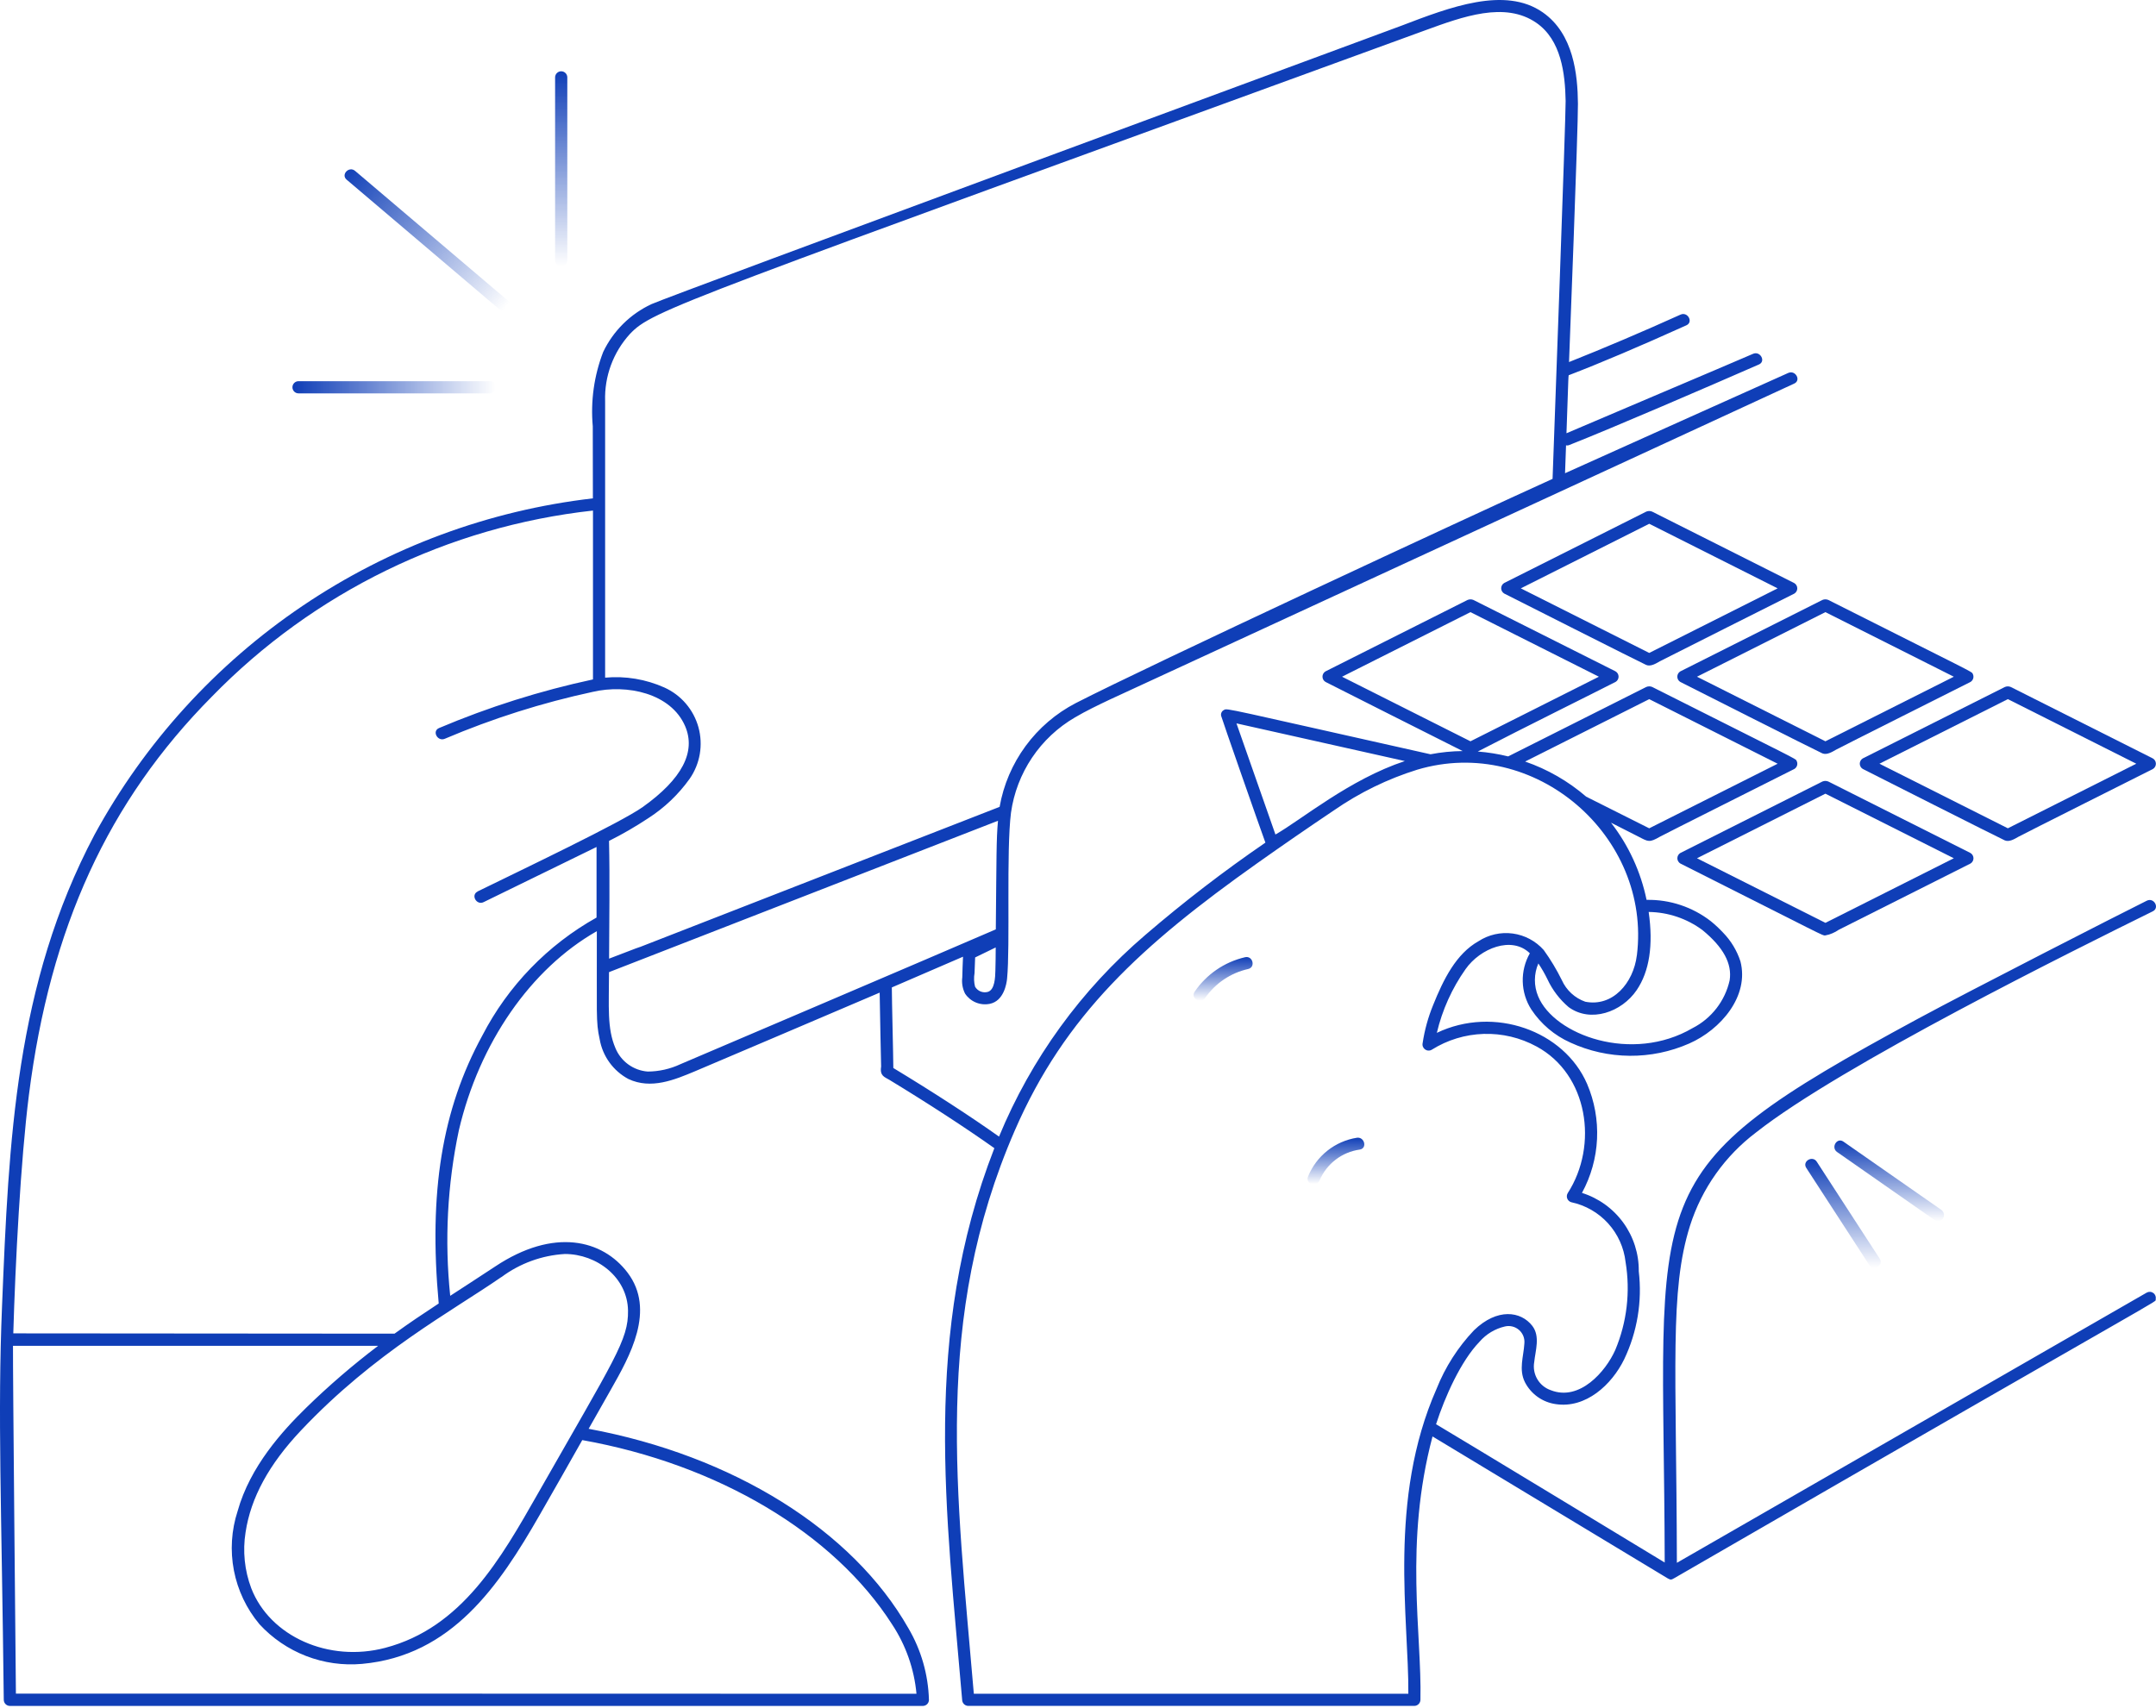 <svg width="814" height="645" viewBox="0 0 814 645" fill="none" xmlns="http://www.w3.org/2000/svg">
<path d="M810.519 488.134C808.936 489.016 646.048 582.746 633.109 590.186C632.934 516.223 630.277 487.612 638.068 462.874C642.539 448.833 651.256 436.526 663.016 427.648C695.105 402.332 783.671 358.537 812.8 344.148C815.469 342.826 813.227 338.817 810.54 340.139C801.128 344.79 743.641 374.171 724.276 384.636C615.293 443.637 628.193 447.381 628.514 590.07C620.047 584.936 548.762 541.697 542.186 537.846C545.527 527.484 551.547 513.989 558.598 506.699C561.107 503.802 564.473 501.779 568.208 500.923C569.139 500.705 570.109 500.714 571.037 500.949C571.964 501.183 572.822 501.636 573.538 502.27C574.254 502.904 574.808 503.7 575.154 504.592C575.499 505.484 575.627 506.445 575.524 507.396C575.229 512.334 573.347 517.143 575.721 521.943C576.854 524.166 578.507 526.082 580.539 527.529C582.571 528.976 584.922 529.912 587.393 530.256C598.688 531.968 608.508 522.983 613.227 513.296C618.15 502.968 620.055 491.458 618.72 480.095C618.796 473.512 616.751 467.08 612.888 461.749C609.026 456.418 603.551 452.471 597.272 450.491C600.685 444.218 602.631 437.252 602.965 430.118C603.298 422.984 602.01 415.867 599.198 409.302C590.512 389.257 564.113 379.72 542.481 390.048C544.521 381.409 548.202 373.241 553.323 365.99C558.847 358.139 570.758 353.317 577.591 360C575.743 363.251 574.817 366.945 574.915 370.684C575.012 374.422 576.128 378.063 578.143 381.213C581.777 386.701 586.898 391.04 592.908 393.724C599.93 396.948 607.556 398.647 615.282 398.71C623.009 398.772 630.661 397.197 637.734 394.087C649.667 388.85 660.513 376.195 657.099 363.034C655.779 358.987 653.551 355.294 650.587 352.239C649.141 350.688 647.59 349.239 645.945 347.901C639.013 342.511 630.443 339.661 621.664 339.827C619.474 329.212 614.88 319.24 608.234 310.677C614.292 313.732 617.184 315.217 618.733 316.017C622.323 317.865 622.708 318.289 626.704 315.978C627.911 315.272 669.597 294.372 677.456 290.397C677.981 290.083 678.36 289.574 678.51 288.982C678.661 288.389 678.571 287.762 678.261 287.235C678.03 286.533 678.47 286.94 623.791 259.425C623.438 259.274 623.058 259.197 622.674 259.197C622.29 259.197 621.91 259.274 621.557 259.425L569.41 285.652C565.643 284.726 561.807 284.11 557.939 283.808C575.015 274.951 602.282 261.461 609.971 257.516C610.317 257.309 610.603 257.015 610.8 256.663C610.998 256.311 611.1 255.914 611.096 255.511C611.093 255.107 610.984 254.712 610.781 254.363C610.577 254.015 610.286 253.726 609.937 253.524L556.301 226.57C555.948 226.419 555.569 226.342 555.186 226.342C554.803 226.342 554.424 226.419 554.072 226.57L500.432 253.546C500.085 253.753 499.799 254.046 499.602 254.398C499.404 254.749 499.302 255.146 499.306 255.549C499.309 255.953 499.418 256.348 499.621 256.696C499.825 257.044 500.116 257.333 500.466 257.533C501.886 258.248 545.716 280.415 552.236 283.633C548.157 283.667 544.09 284.074 540.085 284.848C462.712 267.532 463.328 267.361 462.147 268.101C461.731 268.29 461.393 268.618 461.192 269.029C460.991 269.439 460.94 269.908 461.048 270.352C461.125 270.912 475.8 312.932 477.755 318.212C462.029 328.99 446.903 340.619 432.446 353.048C408.264 373.719 389.326 399.827 377.184 429.231C366.659 421.731 351.816 412.117 337.278 403.325C337.252 398.37 336.726 378.081 336.709 372.9C345.677 369.047 354.636 365.177 363.587 361.292C363.475 363.958 363.356 366.525 363.313 369.062C363.036 371.182 363.404 373.337 364.37 375.245C365.365 376.735 366.78 377.897 368.436 378.582C370.092 379.268 371.914 379.446 373.671 379.095C378.985 378.043 380.033 371.531 380.226 369.563C381.432 357.279 379.875 321.288 381.702 306.895C382.745 299.46 385.462 292.358 389.649 286.126C393.835 279.894 399.382 274.693 405.872 270.917C410.064 268.444 414.591 266.287 418.968 264.204C420.804 263.348 675.724 145.611 677.392 144.862C680.13 143.651 677.871 139.634 675.172 140.832C670.204 143.04 602.903 173.268 590.884 178.706C590.961 176.656 591.261 168.168 591.261 168.168C591.673 168.271 592.108 168.23 592.493 168.052C608.726 161.664 645.119 145.936 664.073 137.649C666.82 136.455 664.578 132.429 661.861 133.618C654.404 136.883 593.721 162.575 591.423 163.615C592.279 139.698 592.057 141.795 592.484 141.623C604.131 137.157 619.011 130.837 636.707 122.845C639.416 121.613 637.187 117.587 634.483 118.815C620.612 125.091 605.324 131.595 592.39 136.725C592.467 134.585 595.835 47.979 595.753 39.127C595.646 28.233 594.157 12.809 582.464 4.663C568.217 -5.259 547.449 2.686 529.119 9.703C526.265 10.794 251.643 112.161 245.957 114.857C237.97 118.582 231.526 124.967 227.73 132.921C224.292 141.852 222.948 151.452 223.802 160.984C223.802 162.605 223.845 188.2 223.845 188.2C184.6 192.752 147.024 206.666 114.279 228.771C81.534 250.876 54.579 280.525 35.683 315.221C5.734 371.907 3.329 430.742 0.775 493.067C-0.937 534.65 0.604 568.759 1.425 641.935C1.432 642.544 1.677 643.125 2.108 643.555C2.54 643.985 3.122 644.228 3.731 644.232H348.423C349.034 644.23 349.619 643.986 350.05 643.552C350.481 643.119 350.722 642.533 350.721 641.922C350.458 632.397 347.788 623.093 342.96 614.877C321.867 577.817 276.775 549.707 222.241 539.575C222.241 539.575 228 529.409 230.562 524.895C237.789 512.171 247.677 494.74 236.907 480.557C227.495 468.183 209.148 463.49 186.904 478.315C182.959 480.946 171.647 488.271 169.978 489.358C167.802 468.483 168.902 447.396 173.238 426.861C180.94 393.891 200.369 365.849 225.334 351.649C225.415 383.083 224.906 385.731 226.404 392.444C226.95 395.613 228.212 398.615 230.095 401.221C231.978 403.827 234.431 405.969 237.267 407.484C245.824 411.493 254.638 407.8 262.429 404.54C262.429 404.54 318.829 380.58 332.118 374.86C332.165 380.131 332.657 402.204 332.67 402.794C332.097 406.375 334.039 406.726 335.798 407.804C350.233 416.567 364.648 425.95 375.421 433.596C348.038 503.956 357.263 571.198 363.261 641.926C363.274 642.532 363.52 643.11 363.95 643.538C364.379 643.965 364.957 644.21 365.563 644.22H533.992C534.597 644.209 535.174 643.964 535.602 643.536C536.03 643.108 536.275 642.531 536.286 641.926C536.855 616.88 530.103 583.054 540.851 542.463C566.274 557.832 629.635 596.056 629.635 596.056C630.782 596.702 630.978 596.634 632.202 595.936C825.323 484.318 813.531 492.177 813.878 490.684C813.981 490.25 813.955 489.794 813.804 489.374C813.653 488.954 813.384 488.586 813.028 488.316C812.672 488.046 812.246 487.885 811.801 487.853C811.355 487.821 810.91 487.918 810.519 488.134ZM506.691 255.557L555.176 231.169L603.66 255.557L555.176 279.944L506.691 255.557ZM580.8 363.834C582.076 365.734 583.22 367.719 584.223 369.777C586.104 373.836 588.844 377.439 592.253 380.336C600.541 386.382 612.281 382.223 617.925 373.918C622.738 366.837 624.261 356.907 622.456 344.396C629.778 344.482 636.886 346.878 642.766 351.242C650.647 357.703 654.006 363.898 653.034 370.2C652.174 374.048 650.477 377.659 648.063 380.776C645.649 383.894 642.579 386.442 639.069 388.239C616.17 401.652 586.781 390.904 580.731 376.259C579.907 374.289 579.489 372.173 579.502 370.038C579.516 367.903 579.96 365.793 580.808 363.834H580.8ZM617.997 360.77C616.692 371.296 608.858 380.332 598.517 378.291C596.571 377.604 594.785 376.53 593.266 375.133C591.747 373.735 590.528 372.044 589.682 370.162C587.719 366.182 585.43 362.373 582.836 358.772C579.808 355.359 575.655 353.146 571.133 352.536C566.611 351.927 562.02 352.962 558.196 355.452C549.772 360.184 544.984 369.828 541.082 379.549C539.191 384.159 537.861 388.98 537.12 393.908C537.019 394.348 537.049 394.808 537.206 395.232C537.363 395.655 537.641 396.024 538.004 396.292C538.368 396.56 538.802 396.716 539.253 396.741C539.704 396.766 540.152 396.658 540.543 396.432C546.436 392.73 553.208 390.665 560.164 390.448C567.119 390.23 574.007 391.869 580.119 395.196C599.565 405.695 603.57 432.479 591.89 450.59C591.706 450.895 591.595 451.238 591.565 451.593C591.536 451.948 591.588 452.305 591.719 452.636C591.85 452.967 592.055 453.263 592.319 453.502C592.583 453.741 592.899 453.916 593.242 454.013C598.6 455.149 603.465 457.944 607.144 462.001C610.824 466.059 613.132 471.173 613.74 476.616C615.593 487.837 614.239 499.354 609.834 509.839C606.21 517.968 596.404 529.255 585.549 525.015C583.396 524.286 581.576 522.808 580.421 520.851C579.265 518.893 578.85 516.586 579.251 514.349C579.679 510.07 581.587 504.641 578.506 500.683C574.228 495.168 565.316 493.837 556.48 502.394C550.422 508.787 545.637 516.275 542.383 524.459C523.921 566.324 531.943 611.561 531.721 639.62H367.668C361.251 563.74 352.15 498.184 383.17 426.84C402.085 383.34 431.051 356.915 474.692 325.977C484.139 319.281 493.898 312.551 503.696 305.975C513.318 299.313 523.897 294.152 535.071 290.671C579.508 277.42 623.572 315.854 618.006 360.77H617.997ZM481.546 315.148C480.733 312.821 467.97 276.449 466.828 273.176L530.399 287.411C509.519 294.316 491.4 309.531 481.546 315.148ZM575.815 287.59L622.67 264.028L671.154 288.416L622.67 312.804L598.868 300.854C592.095 295.009 584.272 290.508 575.815 287.59ZM367.938 367.479C367.985 365.836 368.165 361.571 368.165 361.571L375.93 357.797C375.93 360.715 375.887 363.731 375.802 366.692C375.738 368.964 375.622 373.76 372.982 374.569C372.07 374.83 371.096 374.779 370.217 374.422C369.337 374.065 368.603 373.424 368.13 372.601C367.713 370.925 367.647 369.181 367.938 367.479ZM180.332 336.674C177.65 337.987 179.904 341.996 182.587 340.687C196.706 333.777 225.163 319.872 225.227 319.855V346.506C206.788 356.815 191.787 372.319 182.091 391.088C166.872 418.993 161.798 450.201 165.636 492.254C159.192 496.486 154.764 499.459 148.949 503.648C142.001 503.648 5.939 503.533 5.019 503.537C5.781 477.374 7.774 438.332 10.915 413.512C18.916 350.344 40.865 302.535 80.009 263.053C118.371 223.665 169.229 198.834 223.879 192.808V256.579C203.963 260.856 184.496 267.008 165.738 274.951C162.996 276.145 165.229 280.167 167.95 278.986C185.971 271.323 204.68 265.392 223.824 261.273C236.698 258.278 253.286 261.791 258.655 274.181C262.87 283.902 257.5 294.183 242.696 304.747C234.405 310.652 197.233 328.36 180.332 336.639V336.674ZM229.963 362.063C229.998 347.58 230.276 332.459 229.938 317.566C235.031 315.01 239.968 312.153 244.72 309.009C250.83 305.088 256.137 300.039 260.358 294.132C262.313 291.329 263.626 288.129 264.203 284.761C264.78 281.393 264.608 277.939 263.699 274.644C262.79 271.35 261.165 268.297 258.942 265.702C256.718 263.107 253.95 261.034 250.834 259.63C243.821 256.491 236.118 255.209 228.466 255.908V151.473C228.163 142.147 231.505 133.071 237.785 126.169C246.5 116.915 255.814 114.485 538.113 11.44C552.211 6.306 568.174 0.419 580.042 8.612C589.455 15.116 590.91 27.793 591.107 38.108C591.205 43.243 586.708 166.332 586.174 180.841C554.085 195.388 434.23 251.124 406.167 265.513C398.682 269.394 392.193 274.949 387.205 281.747C382.217 288.544 378.864 296.4 377.406 304.704C169.071 385.877 272.342 345.74 229.951 362.028L229.963 362.063ZM189.317 482.29C196.27 477.102 204.592 474.068 213.251 473.561C225.381 473.561 236.912 482.431 237.109 494.928C237.288 506.053 232.004 513.189 203.184 563.851C188.979 588.825 174.347 614.685 145.424 622.296C124.134 627.906 101.919 618.018 94.856 599.77C92.323 593.038 91.585 585.763 92.716 578.659C94.689 565.593 101.551 552.988 113.681 540.153C141.56 510.631 170.466 495.305 189.292 482.268L189.317 482.29ZM4.903 508.243H142.758C133.209 515.477 124.122 523.302 115.551 531.673C106.724 540.307 94.441 553.741 89.717 570.65C87.353 577.887 86.87 585.606 88.312 593.081C89.755 600.557 93.075 607.542 97.962 613.38C102.837 618.678 108.865 622.785 115.581 625.381C122.297 627.978 129.52 628.995 136.691 628.355C170.603 625.261 188.427 598.859 203.774 572.079C209.11 562.773 214.514 553.279 219.836 543.841C271.067 552.984 314.781 578.985 336.816 613.444C341.993 621.284 345.155 630.282 346.019 639.637C331.789 639.637 10.337 639.543 6.007 639.586C5.96 633.947 4.818 516.372 4.903 508.243ZM376.79 309.976C376.144 316.984 376.243 323.628 375.969 350.968C357.203 359.123 256.888 401.883 256.888 401.883C253.024 403.695 248.812 404.644 244.545 404.664C241.888 404.461 239.34 403.523 237.186 401.956C235.032 400.388 233.356 398.252 232.347 395.786C229.155 388.303 229.921 380.246 229.933 367.12C237.511 364.155 365.379 314.382 376.79 309.954V309.976Z" fill="url(#paint0_linear_494_22)"/>
<path d="M703.335 290.414C704.726 291.116 755.251 316.671 756.92 317.369C758.588 318.066 760.561 316.864 762.088 315.983C763.402 315.221 810.864 291.407 812.84 290.401C813.185 290.194 813.47 289.9 813.667 289.548C813.864 289.197 813.965 288.8 813.962 288.398C813.959 287.995 813.85 287.6 813.647 287.252C813.445 286.904 813.155 286.615 812.806 286.414L759.17 259.433C758.817 259.283 758.437 259.205 758.053 259.205C757.67 259.205 757.29 259.283 756.937 259.433L703.297 286.409C702.948 286.616 702.659 286.911 702.46 287.264C702.261 287.618 702.158 288.017 702.162 288.423C702.166 288.828 702.277 289.226 702.482 289.575C702.688 289.925 702.982 290.214 703.335 290.414ZM709.586 288.412L758.071 264.024L806.555 288.412L758.071 312.799L709.586 288.412Z" fill="url(#paint1_linear_494_22)"/>
<path d="M677.438 224.174C677.784 223.967 678.07 223.673 678.268 223.322C678.466 222.97 678.568 222.573 678.564 222.17C678.561 221.767 678.452 221.372 678.248 221.024C678.045 220.676 677.754 220.387 677.404 220.186L623.772 193.21C623.419 193.059 623.04 192.982 622.656 192.982C622.272 192.982 621.892 193.059 621.539 193.21L567.899 220.165C567.553 220.372 567.267 220.666 567.069 221.018C566.872 221.37 566.77 221.767 566.774 222.17C566.777 222.574 566.886 222.969 567.089 223.318C567.293 223.666 567.584 223.955 567.933 224.157C569.311 224.85 619.849 250.41 621.522 251.111C623.195 251.813 625.154 250.615 626.686 249.725C627.773 249.122 677.01 224.388 677.438 224.174ZM671.153 222.188L622.669 246.576L574.184 222.188L622.669 197.801L671.153 222.188Z" fill="url(#paint2_linear_494_22)"/>
<path d="M634.431 257.55C634.431 257.55 686.373 283.821 688.037 284.505C689.702 285.19 691.67 284.005 693.201 283.115C694.583 282.315 741.579 258.753 743.954 257.537C744.478 257.223 744.857 256.715 745.007 256.122C745.158 255.53 745.068 254.902 744.758 254.376C744.527 253.678 745.006 254.098 690.284 226.565C689.93 226.415 689.551 226.337 689.167 226.337C688.783 226.337 688.403 226.415 688.05 226.565L634.414 253.541C634.063 253.746 633.772 254.039 633.571 254.392C633.369 254.745 633.264 255.144 633.266 255.551C633.267 255.957 633.376 256.356 633.581 256.707C633.785 257.058 634.079 257.349 634.431 257.55ZM640.699 255.557L689.184 231.169L737.668 255.557L689.184 279.944L640.699 255.557Z" fill="url(#paint3_linear_494_22)"/>
<path d="M690.282 295.137C689.929 294.988 689.549 294.911 689.166 294.911C688.782 294.911 688.402 294.988 688.049 295.137L634.413 322.126C634.067 322.333 633.781 322.627 633.583 322.978C633.386 323.33 633.284 323.727 633.287 324.13C633.291 324.533 633.4 324.929 633.603 325.277C633.807 325.625 634.098 325.913 634.447 326.114C689.992 354.091 687.904 353.266 689.089 353.266C690.934 352.93 692.685 352.2 694.223 351.126L743.965 326.106C744.31 325.898 744.595 325.604 744.792 325.253C744.989 324.901 745.091 324.505 745.087 324.102C745.084 323.699 744.975 323.304 744.773 322.957C744.57 322.609 744.28 322.32 743.931 322.118L690.282 295.137ZM737.667 324.116L689.183 348.504L640.698 324.116L689.183 299.728L737.667 324.116Z" fill="url(#paint4_linear_494_22)"/>
<path d="M112.733 148.555H184.942C185.553 148.555 186.138 148.312 186.57 147.881C187.002 147.449 187.244 146.864 187.244 146.253C187.244 145.643 187.002 145.057 186.57 144.625C186.138 144.194 185.553 143.951 184.942 143.951H112.712C112.102 143.951 111.516 144.194 111.084 144.625C110.653 145.057 110.41 145.643 110.41 146.253C110.41 146.864 110.653 147.449 111.084 147.881C111.516 148.312 112.102 148.555 112.712 148.555H112.733Z" fill="url(#paint5_linear_494_22)"/>
<path d="M130.872 67.849C193.587 121.014 189.916 118.335 191.17 118.335C191.633 118.368 192.096 118.256 192.493 118.014C192.89 117.773 193.202 117.414 193.386 116.988C193.57 116.561 193.617 116.088 193.521 115.633C193.424 115.179 193.189 114.765 192.847 114.45L134.064 64.533C131.788 62.603 128.605 65.923 130.872 67.849Z" fill="url(#paint6_linear_494_22)"/>
<path d="M211.876 100.558H211.961C212.547 100.535 213.102 100.291 213.514 99.875C213.927 99.459 214.167 98.902 214.186 98.316V29.128C214.161 28.534 213.907 27.973 213.477 27.562C213.048 27.151 212.477 26.921 211.882 26.921C211.288 26.921 210.716 27.151 210.287 27.562C209.858 27.973 209.604 28.534 209.578 29.128V98.333C209.598 98.93 209.849 99.495 210.277 99.91C210.706 100.325 211.279 100.557 211.876 100.558Z" fill="url(#paint7_linear_494_22)"/>
<path d="M470.072 361.489C462.322 363.278 455.531 367.922 451.054 374.496C449.368 376.956 453.3 379.339 454.986 376.888C458.836 371.324 464.641 367.415 471.244 365.939C474.137 365.28 473.007 360.817 470.072 361.489Z" fill="url(#paint8_linear_494_22)"/>
<path d="M512.251 429.668C508.182 430.318 504.35 432.008 501.127 434.575C497.903 437.141 495.398 440.498 493.853 444.318C492.728 447.082 497.109 448.391 498.251 445.665C499.565 442.607 501.644 439.94 504.289 437.92C506.934 435.9 510.055 434.597 513.35 434.135C516.307 433.715 515.207 429.21 512.251 429.668Z" fill="url(#paint9_linear_494_22)"/>
<path d="M681.97 441.07L705.737 477.703C707.346 480.18 711.321 477.857 709.686 475.337L685.919 438.704C684.31 436.239 680.327 438.55 681.97 441.07Z" fill="url(#paint10_linear_494_22)"/>
<path d="M731.771 461.239C732.258 461.193 732.719 460.999 733.093 460.683C733.467 460.368 733.735 459.945 733.862 459.473C733.989 459.001 733.969 458.501 733.804 458.04C733.639 457.58 733.337 457.18 732.939 456.896L695.985 431.122C693.529 429.411 691.159 433.351 693.594 435.05C733.88 463.147 730.847 461.239 731.771 461.239Z" fill="url(#paint11_linear_494_22)"/>
<defs>
<linearGradient id="paint0_linear_494_22" x1="407" y1="0" x2="407" y2="644.232" gradientUnits="userSpaceOnUse">
<stop stop-color="#0F3EB7"/>
<stop offset="1" stop-color="#0F3EB7"/>
</linearGradient>
<linearGradient id="paint1_linear_494_22" x1="758.062" y1="259.205" x2="758.062" y2="317.577" gradientUnits="userSpaceOnUse">
<stop stop-color="#0F3EB7"/>
<stop offset="1" stop-color="#0F3EB7"/>
</linearGradient>
<linearGradient id="paint2_linear_494_22" x1="622.669" y1="192.982" x2="622.669" y2="251.323" gradientUnits="userSpaceOnUse">
<stop stop-color="#0F3EB7"/>
<stop offset="1" stop-color="#0F3EB7"/>
</linearGradient>
<linearGradient id="paint3_linear_494_22" x1="689.172" y1="226.337" x2="689.172" y2="284.709" gradientUnits="userSpaceOnUse">
<stop stop-color="#0F3EB7"/>
<stop offset="1" stop-color="#0F3EB7"/>
</linearGradient>
<linearGradient id="paint4_linear_494_22" x1="689.187" y1="294.911" x2="689.187" y2="353.268" gradientUnits="userSpaceOnUse">
<stop stop-color="#0F3EB7"/>
<stop offset="1" stop-color="#0F3EB7"/>
</linearGradient>
<linearGradient id="paint5_linear_494_22" x1="111" y1="147" x2="187" y2="147" gradientUnits="userSpaceOnUse">
<stop stop-color="#0F3EB7"/>
<stop offset="1" stop-color="#0F3EB7" stop-opacity="0"/>
</linearGradient>
<linearGradient id="paint6_linear_494_22" x1="130" y1="64" x2="190.5" y2="116.5" gradientUnits="userSpaceOnUse">
<stop stop-color="#0F3EB7"/>
<stop offset="1" stop-color="#0F3EB7" stop-opacity="0"/>
</linearGradient>
<linearGradient id="paint7_linear_494_22" x1="211.882" y1="26.921" x2="211.882" y2="100.558" gradientUnits="userSpaceOnUse">
<stop stop-color="#0F3EB7"/>
<stop offset="1" stop-color="#0F3EB7" stop-opacity="0"/>
</linearGradient>
<linearGradient id="paint8_linear_494_22" x1="461.785" y1="361.42" x2="461.785" y2="377.917" gradientUnits="userSpaceOnUse">
<stop stop-color="#0F3EB7"/>
<stop offset="1" stop-color="#0F3EB7" stop-opacity="0"/>
</linearGradient>
<linearGradient id="paint9_linear_494_22" x1="504.381" y1="429.635" x2="504.381" y2="447.166" gradientUnits="userSpaceOnUse">
<stop stop-color="#0F3EB7"/>
<stop offset="1" stop-color="#0F3EB7" stop-opacity="0"/>
</linearGradient>
<linearGradient id="paint10_linear_494_22" x1="695.826" y1="437.652" x2="695.826" y2="478.761" gradientUnits="userSpaceOnUse">
<stop stop-color="#0F3EB7"/>
<stop offset="1" stop-color="#0F3EB7" stop-opacity="0"/>
</linearGradient>
<linearGradient id="paint11_linear_494_22" x1="713.258" y1="430.701" x2="713.258" y2="461.266" gradientUnits="userSpaceOnUse">
<stop stop-color="#0F3EB7"/>
<stop offset="1" stop-color="#0F3EB7" stop-opacity="0"/>
</linearGradient>
</defs>
</svg>
